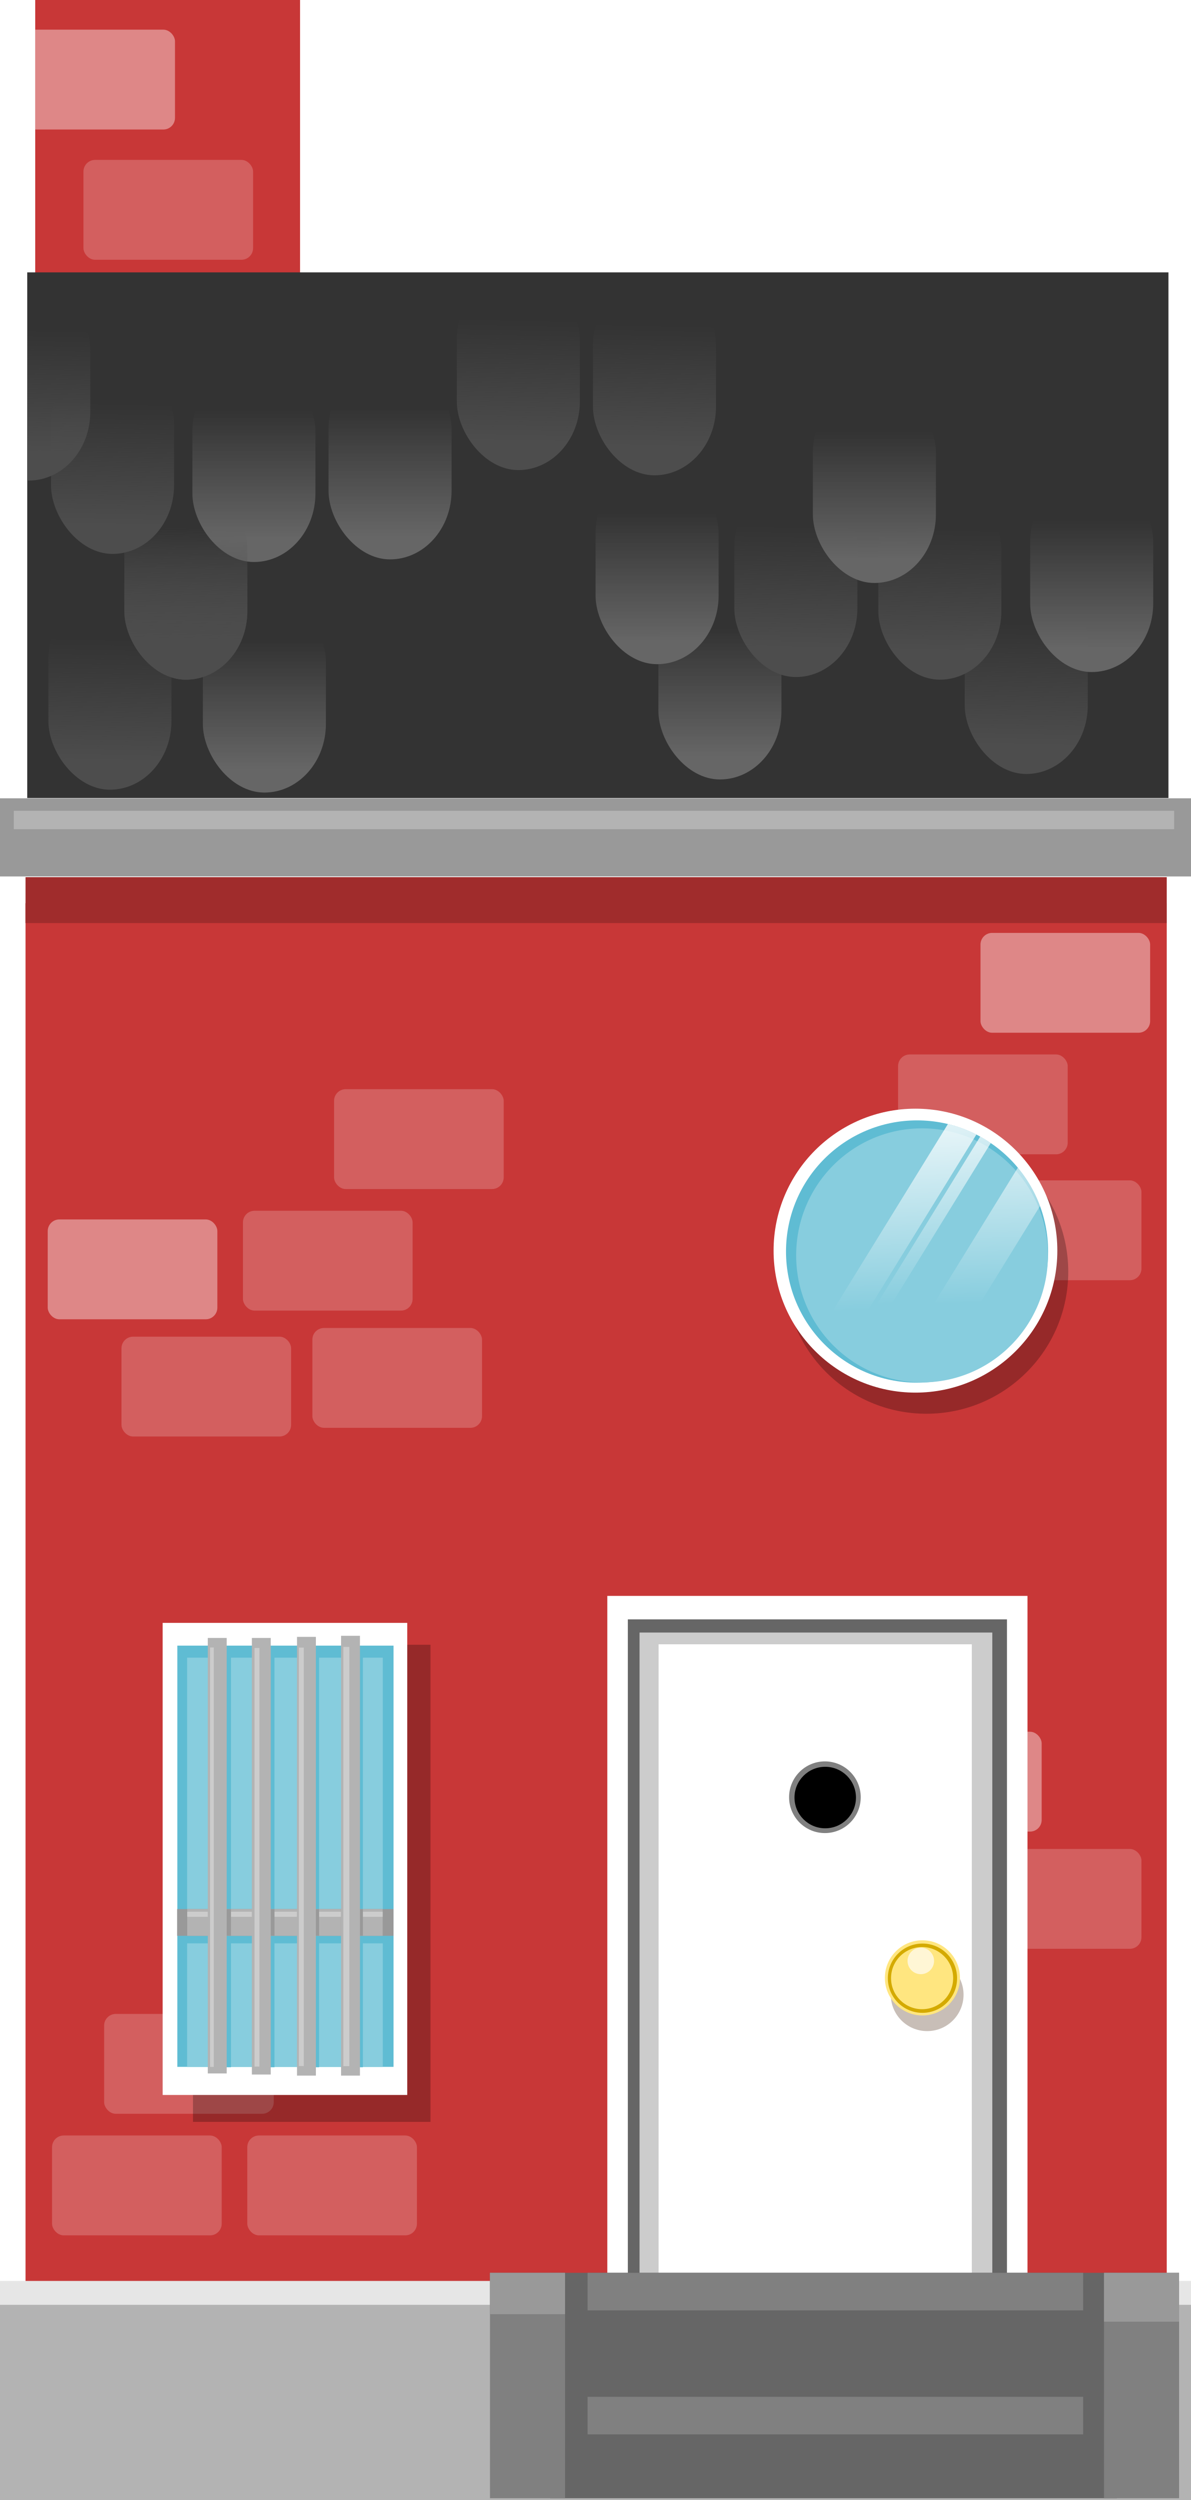 <?xml version="1.0" encoding="UTF-8" standalone="no"?>
<!-- Created with Inkscape (http://www.inkscape.org/) -->

<svg
   xmlns:dc="http://purl.org/dc/elements/1.1/"
   xmlns:cc="http://creativecommons.org/ns#"
   xmlns:rdf="http://www.w3.org/1999/02/22-rdf-syntax-ns#"
   xmlns:svg="http://www.w3.org/2000/svg"
   xmlns="http://www.w3.org/2000/svg"
   xmlns:xlink="http://www.w3.org/1999/xlink"
   xmlns:sodipodi="http://sodipodi.sourceforge.net/DTD/sodipodi-0.dtd"
   xmlns:inkscape="http://www.inkscape.org/namespaces/inkscape"
   width="392.171"
   height="822.68"
   id="svg2993"
   version="1.1"
   inkscape:version="0.48.2 r9819"
   sodipodi:docname="New document 3">
  <defs
     id="defs2995">
    <clipPath
       id="clipPath3103"
       clipPathUnits="userSpaceOnUse">
      <rect
         style="fill:#c83737;fill-opacity:1"
         id="rect3105"
         width="87.205"
         height="93.672"
         x="96.975"
         y="321.173" />
    </clipPath>
    <linearGradient
       y2="823.052"
       x2="106.034"
       y1="868.044"
       x1="105.172"
       gradientTransform="matrix(0.904,0,0,0.904,-28.249,2.482)"
       gradientUnits="userSpaceOnUse"
       id="linearGradient3405"
       xlink:href="#linearGradient3274"
       inkscape:collect="always" />
    <linearGradient
       y2="823.914"
       x2="195.69"
       y1="870.814"
       x1="195.69"
       gradientTransform="matrix(0.904,0,0,0.904,189.772,-0.803)"
       gradientUnits="userSpaceOnUse"
       id="linearGradient3403"
       xlink:href="#linearGradient3282"
       inkscape:collect="always" />
    <linearGradient
       y2="823.914"
       x2="195.69"
       y1="870.814"
       x1="195.69"
       gradientTransform="matrix(0.904,0,0,0.904,118.22,-30.113)"
       gradientUnits="userSpaceOnUse"
       id="linearGradient3399"
       xlink:href="#linearGradient3282"
       inkscape:collect="always" />
    <linearGradient
       y2="823.052"
       x2="106.034"
       y1="868.044"
       x1="105.172"
       gradientTransform="matrix(0.904,0,0,0.904,248.475,33.516)"
       gradientUnits="userSpaceOnUse"
       id="linearGradient3395"
       xlink:href="#linearGradient3274"
       inkscape:collect="always" />
    <linearGradient
       y2="823.052"
       x2="106.034"
       y1="868.044"
       x1="105.172"
       gradientTransform="matrix(0.904,0,0,0.904,220.027,2.482)"
       gradientUnits="userSpaceOnUse"
       id="linearGradient3391"
       xlink:href="#linearGradient3274"
       inkscape:collect="always" />
    <linearGradient
       y2="823.052"
       x2="106.034"
       y1="868.044"
       x1="105.172"
       gradientTransform="matrix(0.904,0,0,0.904,172.613,1.62)"
       gradientUnits="userSpaceOnUse"
       id="linearGradient3387"
       xlink:href="#linearGradient3274"
       inkscape:collect="always" />
    <linearGradient
       y2="823.914"
       x2="195.69"
       y1="870.814"
       x1="195.69"
       gradientTransform="matrix(0.904,0,0,0.904,67.358,34.542)"
       gradientUnits="userSpaceOnUse"
       id="linearGradient3383"
       xlink:href="#linearGradient3282"
       inkscape:collect="always" />
    <linearGradient
       y2="823.914"
       x2="195.69"
       y1="870.814"
       x1="195.69"
       gradientTransform="matrix(0.904,0,0,0.904,46.669,-3.389)"
       gradientUnits="userSpaceOnUse"
       id="linearGradient3379"
       xlink:href="#linearGradient3282"
       inkscape:collect="always" />
    <linearGradient
       y2="823.052"
       x2="106.034"
       y1="868.044"
       x1="105.172"
       gradientTransform="matrix(0.904,0,0,0.904,126.061,-64.76)"
       gradientUnits="userSpaceOnUse"
       id="linearGradient3375"
       xlink:href="#linearGradient3274"
       inkscape:collect="always" />
    <linearGradient
       y2="823.052"
       x2="106.034"
       y1="868.044"
       x1="105.172"
       gradientTransform="matrix(0.904,0,0,0.904,81.233,-66.484)"
       gradientUnits="userSpaceOnUse"
       id="linearGradient3371"
       xlink:href="#linearGradient3274"
       inkscape:collect="always" />
    <clipPath
       id="clipPath3355"
       clipPathUnits="userSpaceOnUse">
      <rect
         style="fill:#333333;fill-opacity:1"
         id="rect3357"
         width="375.777"
         height="172.953"
         x="14.583"
         y="662.348" />
    </clipPath>
    <linearGradient
       y2="823.052"
       x2="106.034"
       y1="868.044"
       x1="105.172"
       gradientTransform="matrix(0.904,0,0,0.904,-79.973,-63.035)"
       gradientUnits="userSpaceOnUse"
       id="linearGradient3351"
       xlink:href="#linearGradient3274"
       inkscape:collect="always" />
    <linearGradient
       y2="823.914"
       x2="195.69"
       y1="870.814"
       x1="195.69"
       gradientTransform="matrix(0.904,0,0,0.904,-41.262,-37.872)"
       gradientUnits="userSpaceOnUse"
       id="linearGradient3347"
       xlink:href="#linearGradient3282"
       inkscape:collect="always" />
    <linearGradient
       y2="823.914"
       x2="195.69"
       y1="870.814"
       x1="195.69"
       gradientTransform="matrix(0.904,0,0,0.904,-86.09,-37.009)"
       gradientUnits="userSpaceOnUse"
       id="linearGradient3343"
       xlink:href="#linearGradient3282"
       inkscape:collect="always" />
    <linearGradient
       y2="823.052"
       x2="106.034"
       y1="868.044"
       x1="105.172"
       gradientTransform="matrix(0.904,0,0,0.904,-52.387,-38.898)"
       gradientUnits="userSpaceOnUse"
       id="linearGradient3339"
       xlink:href="#linearGradient3274"
       inkscape:collect="always" />
    <linearGradient
       y2="823.052"
       x2="106.034"
       y1="868.044"
       x1="105.172"
       gradientTransform="matrix(0.904,0,0,0.904,-28.249,2.482)"
       gradientUnits="userSpaceOnUse"
       id="linearGradient3335"
       xlink:href="#linearGradient3274"
       inkscape:collect="always" />
    <linearGradient
       gradientTransform="matrix(0.904,0,0,0.904,-82.642,38.853)"
       gradientUnits="userSpaceOnUse"
       y2="823.914"
       x2="195.69"
       y1="870.814"
       x1="195.69"
       id="linearGradient3288"
       xlink:href="#linearGradient3282"
       inkscape:collect="always" />
    <linearGradient
       gradientTransform="matrix(0.904,0,0,0.904,-53.249,38.689)"
       gradientUnits="userSpaceOnUse"
       y2="823.052"
       x2="106.034"
       y1="868.044"
       x1="105.172"
       id="linearGradient3280"
       xlink:href="#linearGradient3274"
       inkscape:collect="always" />
    <linearGradient
       id="linearGradient3274">
      <stop
         id="stop3276"
         offset="0"
         style="stop-color:#4d4d4d;stop-opacity:1;" />
      <stop
         id="stop3278"
         offset="1"
         style="stop-color:#4d4d4d;stop-opacity:0;" />
    </linearGradient>
    <linearGradient
       id="linearGradient3282"
       inkscape:collect="always">
      <stop
         id="stop3284"
         offset="0"
         style="stop-color:#666666;stop-opacity:1;" />
      <stop
         id="stop3286"
         offset="1"
         style="stop-color:#666666;stop-opacity:0;" />
    </linearGradient>
    <clipPath
       id="clipPath3979"
       clipPathUnits="userSpaceOnUse">
      <path
         transform="matrix(1.115,0,0.688,1.31,367.774,735.887)"
         d="m 343.103,201.293 a 139.224,139.224 0 1 1 -278.448,0 139.224,139.224 0 1 1 278.448,0 z"
         sodipodi:ry="139.22414"
         sodipodi:rx="139.22414"
         sodipodi:cy="201.29311"
         sodipodi:cx="203.8793"
         id="path3981"
         style="fill:#5fbcd3;fill-opacity:1"
         sodipodi:type="arc" />
    </clipPath>
    <clipPath
       id="clipPath3975"
       clipPathUnits="userSpaceOnUse">
      <path
         transform="matrix(1.115,0,0.688,1.31,367.774,735.887)"
         d="m 343.103,201.293 a 139.224,139.224 0 1 1 -278.448,0 139.224,139.224 0 1 1 278.448,0 z"
         sodipodi:ry="139.22414"
         sodipodi:rx="139.22414"
         sodipodi:cy="201.29311"
         sodipodi:cx="203.8793"
         id="path3977"
         style="fill:#5fbcd3;fill-opacity:1"
         sodipodi:type="arc" />
    </clipPath>
    <clipPath
       id="clipPath3971"
       clipPathUnits="userSpaceOnUse">
      <path
         transform="matrix(1.115,0,0.688,1.31,367.774,735.887)"
         d="m 343.103,201.293 a 139.224,139.224 0 1 1 -278.448,0 139.224,139.224 0 1 1 278.448,0 z"
         sodipodi:ry="139.22414"
         sodipodi:rx="139.22414"
         sodipodi:cy="201.29311"
         sodipodi:cx="203.8793"
         id="path3973"
         style="fill:#5fbcd3;fill-opacity:1"
         sodipodi:type="arc" />
    </clipPath>
    <linearGradient
       y2="219.828"
       x2="-125.862"
       y1="81.897"
       x1="-127.586"
       gradientTransform="matrix(0.9,0,0,1.871,932.857,661.481)"
       gradientUnits="userSpaceOnUse"
       id="linearGradient3967"
       xlink:href="#linearGradient3953"
       inkscape:collect="always" />
    <linearGradient
       y2="219.828"
       x2="-125.862"
       y1="81.897"
       x1="-127.586"
       gradientTransform="matrix(0.286,0,0,1.871,769.236,662.494)"
       gradientUnits="userSpaceOnUse"
       id="linearGradient3963"
       xlink:href="#linearGradient3953"
       inkscape:collect="always" />
    <linearGradient
       gradientTransform="matrix(0.686,0,0,1.871,784.581,671.61)"
       gradientUnits="userSpaceOnUse"
       y2="219.828"
       x2="-125.862"
       y1="81.897"
       x1="-127.586"
       id="linearGradient3959"
       xlink:href="#linearGradient3953"
       inkscape:collect="always" />
    <linearGradient
       id="linearGradient3953">
      <stop
         id="stop3955"
         offset="0"
         style="stop-color:#ffffff;stop-opacity:0.8;" />
      <stop
         id="stop3957"
         offset="1"
         style="stop-color:#ffffff;stop-opacity:0;" />
    </linearGradient>
  </defs>
  <sodipodi:namedview
     id="base"
     pagecolor="#ffffff"
     bordercolor="#666666"
     borderopacity="1.0"
     inkscape:pageopacity="0.0"
     inkscape:pageshadow="2"
     inkscape:zoom="0.56401006"
     inkscape:cx="196.08556"
     inkscape:cy="411.34018"
     inkscape:document-units="px"
     inkscape:current-layer="layer1"
     showgrid="false"
     fit-margin-top="0"
     fit-margin-left="0"
     fit-margin-right="0"
     fit-margin-bottom="0"
     inkscape:window-width="1280"
     inkscape:window-height="682"
     inkscape:window-x="0"
     inkscape:window-y="0"
     inkscape:window-maximized="1" />
  <g
     inkscape:label="Layer 1"
     inkscape:groupmode="layer"
     id="layer1"
     transform="translate(-178.914,10.318)">
    <g
       transform="translate(90.343,-34.286)"
       id="layer1-3"
       inkscape:label="Layer 1">
      <rect
         y="321.173"
         x="96.975"
         height="466.529"
         width="375.777"
         id="rect3416"
         style="fill:#c83737;fill-opacity:1" />
      <g
         id="g3426">
        <rect
           style="fill:#b3b3b3;fill-opacity:1"
           id="rect3412"
           width="392.171"
           height="71.429"
           x="88.571"
           y="775.219" />
        <rect
           y="774.505"
           x="88.571"
           height="7.857"
           width="392.171"
           id="rect3414"
           style="fill:#e6e6e6;fill-opacity:1" />
      </g>
      <g
         transform="translate(0,-60)"
         id="g3430">
        <rect
           y="346.648"
           x="88.571"
           height="25.714"
           width="392.171"
           id="rect3418"
           style="fill:#999999;fill-opacity:1" />
        <rect
           style="fill:#b3b3b3;fill-opacity:1"
           id="rect3422"
           width="382.07"
           height="6.046"
           x="93.117"
           y="350.76" />
        <rect
           y="372.601"
           x="96.975"
           height="15.101"
           width="375.777"
           id="rect3424"
           style="fill:#a02c2c;fill-opacity:1" />
      </g>
      <rect
         ry="3.833"
         rx="3.833"
         y="726.648"
         x="105.714"
         height="32.857"
         width="55.857"
         id="rect3435"
         style="fill:#d35f5f;fill-opacity:1" />
      <rect
         style="fill:#de8787;fill-opacity:1"
         id="rect3439"
         width="55.857"
         height="32.857"
         x="411.429"
         y="330.934"
         rx="3.833"
         ry="3.833" />
      <rect
         style="fill:#d35f5f;fill-opacity:1"
         id="rect3441"
         width="55.857"
         height="32.857"
         x="122.857"
         y="686.648"
         rx="3.833"
         ry="3.833" />
      <rect
         ry="3.833"
         rx="3.833"
         y="726.648"
         x="170"
         height="32.857"
         width="55.857"
         id="rect3443"
         style="fill:#d35f5f;fill-opacity:1" />
      <rect
         ry="3.833"
         rx="3.833"
         y="648.076"
         x="150"
         height="32.857"
         width="55.857"
         id="rect3445"
         style="fill:#de8787;fill-opacity:1" />
      <rect
         ry="3.833"
         rx="3.833"
         y="632.362"
         x="408.571"
         height="32.857"
         width="55.857"
         id="rect3447"
         style="fill:#d35f5f;fill-opacity:1" />
      <rect
         style="fill:#d35f5f;fill-opacity:1"
         id="rect3449"
         width="55.857"
         height="32.857"
         x="384.286"
         y="370.934"
         rx="3.833"
         ry="3.833" />
      <rect
         ry="3.833"
         rx="3.833"
         y="412.362"
         x="408.571"
         height="32.857"
         width="55.857"
         id="rect3451"
         style="fill:#d35f5f;fill-opacity:1" />
      <rect
         style="fill:#d35f5f;fill-opacity:1"
         id="rect3453"
         width="55.857"
         height="32.857"
         x="345.714"
         y="632.362"
         rx="3.833"
         ry="3.833" />
      <rect
         style="fill:#de8787;fill-opacity:1"
         id="rect3455"
         width="55.857"
         height="32.857"
         x="104.286"
         y="425.219"
         rx="3.833"
         ry="3.833" />
      <rect
         ry="3.833"
         rx="3.833"
         y="593.791"
         x="375.714"
         height="32.857"
         width="55.857"
         id="rect3457"
         style="fill:#de8787;fill-opacity:1" />
      <rect
         ry="3.833"
         rx="3.833"
         y="463.791"
         x="128.571"
         height="32.857"
         width="55.857"
         id="rect3459"
         style="fill:#d35f5f;fill-opacity:1" />
      <rect
         style="fill:#d35f5f;fill-opacity:1"
         id="rect3461"
         width="55.857"
         height="32.857"
         x="168.571"
         y="422.362"
         rx="3.833"
         ry="3.833" />
      <rect
         ry="3.833"
         rx="3.833"
         y="382.362"
         x="198.571"
         height="32.857"
         width="55.857"
         id="rect3463"
         style="fill:#d35f5f;fill-opacity:1" />
      <rect
         ry="3.833"
         rx="3.833"
         y="460.934"
         x="191.429"
         height="32.857"
         width="55.857"
         id="rect3465"
         style="fill:#d35f5f;fill-opacity:1" />
    </g>
    <g
       transform="translate(93.536,-331.491)"
       id="layer1-0"
       inkscape:label="Layer 1">
      <rect
         y="321.173"
         x="96.975"
         height="93.672"
         width="87.205"
         id="rect3416-4"
         style="fill:#c83737;fill-opacity:1" />
      <rect
         style="fill:#d35f5f;fill-opacity:1"
         id="rect3449-6"
         width="55.857"
         height="32.857"
         x="112.857"
         y="373.791"
         rx="3.833"
         ry="3.833" />
      <rect
         clip-path="url(#clipPath3103)"
         style="fill:#de8787;fill-opacity:1"
         id="rect3455-0"
         width="55.857"
         height="32.857"
         x="87.143"
         y="330.934"
         rx="3.833"
         ry="3.833" />
    </g>
    <g
       transform="translate(238.273,399.14)"
       id="layer1-5"
       inkscape:label="Layer 1">
      <rect
         y="115.669"
         x="140.617"
         height="223.854"
         width="138.349"
         id="rect3306"
         style="fill:#ffffff;fill-opacity:1" />
      <rect
         style="fill:#666666;fill-opacity:1"
         id="rect3308"
         width="124.841"
         height="216.135"
         x="147.372"
         y="123.388" />
      <rect
         y="127.73"
         x="151.231"
         height="211.793"
         width="116.157"
         id="rect3310"
         style="fill:#cccccc;fill-opacity:1" />
      <rect
         style="fill:#ffffff;fill-opacity:1"
         id="rect3312"
         width="103.131"
         height="207.933"
         x="157.503"
         y="131.59" />
    </g>
    <g
       transform="matrix(0.229,0,0,0.229,427.193,363.212)"
       id="layer1-58"
       inkscape:label="Layer 1">
      <path
         transform="translate(0,852.362)"
         d="m 153.448,98.922 c 0,28.447 -23.061,51.509 -51.509,51.509 -28.447,0 -51.509,-23.061 -51.509,-51.509 0,-28.447 23.061,-51.509 51.509,-51.509 28.447,0 51.509,23.061 51.509,51.509 z"
         sodipodi:ry="51.508621"
         sodipodi:rx="51.508621"
         sodipodi:cy="98.922417"
         sodipodi:cx="101.93965"
         id="path3185"
         style="fill:#808080;fill-opacity:1"
         sodipodi:type="arc" />
      <path
         sodipodi:type="arc"
         style="fill:#000000;fill-opacity:1"
         id="path3187"
         sodipodi:cx="101.93965"
         sodipodi:cy="98.922417"
         sodipodi:rx="51.508621"
         sodipodi:ry="51.508621"
         d="m 153.448,98.922 c 0,28.447 -23.061,51.509 -51.509,51.509 -28.447,0 -51.509,-23.061 -51.509,-51.509 0,-28.447 23.061,-51.509 51.509,-51.509 28.447,0 51.509,23.061 51.509,51.509 z"
         transform="matrix(0.858,0,0,0.858,14.933,866.866)" />
    </g>
    <g
       transform="matrix(0.225,0,0,0.225,459.907,426.94)"
       id="layer1-57"
       inkscape:label="Layer 1">
      <path
         sodipodi:type="arc"
         style="fill:#c8beb7;fill-opacity:1"
         id="path2993"
         sodipodi:cx="102.80173"
         sodipodi:cy="107.97414"
         sodipodi:rx="54.956898"
         sodipodi:ry="54.956898"
         d="m 157.759,107.974 c 0,30.352 -24.605,54.957 -54.957,54.957 -30.352,0 -54.957,-24.605 -54.957,-54.957 0,-30.352 24.605,-54.957 54.957,-54.957 30.352,0 54.957,24.605 54.957,54.957 z"
         transform="matrix(0.969,0,0,0.969,8.398,869.112)" />
      <path
         transform="translate(-1.724,841.155)"
         d="m 157.759,107.974 c 0,30.352 -24.605,54.957 -54.957,54.957 -30.352,0 -54.957,-24.605 -54.957,-54.957 0,-30.352 24.605,-54.957 54.957,-54.957 30.352,0 54.957,24.605 54.957,54.957 z"
         sodipodi:ry="54.956898"
         sodipodi:rx="54.956898"
         sodipodi:cy="107.97414"
         sodipodi:cx="102.80173"
         id="path2985"
         style="fill:#ffe680;fill-opacity:1"
         sodipodi:type="arc" />
      <path
         sodipodi:type="arc"
         style="fill:#d4aa00;fill-opacity:1"
         id="path2987"
         sodipodi:cx="102.80173"
         sodipodi:cy="107.97414"
         sodipodi:rx="54.956898"
         sodipodi:ry="54.956898"
         d="m 157.759,107.974 c 0,30.352 -24.605,54.957 -54.957,54.957 -30.352,0 -54.957,-24.605 -54.957,-54.957 0,-30.352 24.605,-54.957 54.957,-54.957 30.352,0 54.957,24.605 54.957,54.957 z"
         transform="matrix(0.922,0,0,0.922,6.339,850.055)" />
      <path
         transform="matrix(0.827,0,0,0.827,15.583,860.217)"
         d="m 157.759,107.974 c 0,30.352 -24.605,54.957 -54.957,54.957 -30.352,0 -54.957,-24.605 -54.957,-54.957 0,-30.352 24.605,-54.957 54.957,-54.957 30.352,0 54.957,24.605 54.957,54.957 z"
         sodipodi:ry="54.956898"
         sodipodi:rx="54.956898"
         sodipodi:cy="107.97414"
         sodipodi:cx="102.80173"
         id="path2989"
         style="fill:#ffe680;fill-opacity:1"
         sodipodi:type="arc" />
      <path
         sodipodi:type="arc"
         style="fill:#fff6d5;fill-opacity:1"
         id="path2991"
         sodipodi:cx="102.80173"
         sodipodi:cy="107.97414"
         sodipodi:rx="54.956898"
         sodipodi:ry="54.956898"
         d="m 157.759,107.974 c 0,30.352 -24.605,54.957 -54.957,54.957 -30.352,0 -54.957,-24.605 -54.957,-54.957 0,-30.352 24.605,-54.957 54.957,-54.957 30.352,0 54.957,24.605 54.957,54.957 z"
         transform="matrix(0.353,0,0,0.353,62.424,886.236)" />
    </g>
    <g
       transform="translate(173.298,-583.043)"
       id="layer1-50"
       inkscape:label="Layer 1">
      <rect
         y="662.348"
         x="14.583"
         height="172.953"
         width="375.777"
         id="rect3265"
         style="fill:#333333;fill-opacity:1" />
      <rect
         style="fill:url(#linearGradient3395);fill-opacity:1"
         id="rect3393"
         width="40.517"
         height="65.558"
         x="323.276"
         y="761.845"
         rx="22.596"
         ry="22.596" />
      <rect
         ry="22.596"
         rx="22.596"
         y="767.017"
         x="21.552"
         height="65.558"
         width="40.517"
         id="rect3270"
         style="fill:url(#linearGradient3280);fill-opacity:1" />
      <rect
         style="fill:url(#linearGradient3288);fill-opacity:1"
         id="rect3272"
         width="40.517"
         height="65.558"
         x="72.414"
         y="767.957"
         rx="22.596"
         ry="22.596" />
      <rect
         style="fill:url(#linearGradient3405);fill-opacity:1"
         id="rect3333"
         width="40.517"
         height="65.558"
         x="46.552"
         y="730.81"
         rx="22.596"
         ry="22.596" />
      <rect
         ry="22.596"
         rx="22.596"
         y="689.431"
         x="22.414"
         height="65.558"
         width="40.517"
         id="rect3337"
         style="fill:url(#linearGradient3339);fill-opacity:1" />
      <rect
         ry="22.596"
         rx="22.596"
         y="692.095"
         x="68.966"
         height="65.558"
         width="40.517"
         id="rect3341"
         style="fill:url(#linearGradient3343);fill-opacity:1" />
      <rect
         style="fill:url(#linearGradient3347);fill-opacity:1"
         id="rect3345"
         width="40.517"
         height="65.558"
         x="113.793"
         y="691.233"
         rx="22.596"
         ry="22.596" />
      <rect
         clip-path="url(#clipPath3355)"
         ry="22.596"
         rx="22.596"
         y="665.293"
         x="-5.172"
         height="65.558"
         width="40.517"
         id="rect3349"
         style="fill:url(#linearGradient3351);fill-opacity:1" />
      <rect
         ry="22.596"
         rx="22.596"
         y="730.81"
         x="46.552"
         height="65.558"
         width="40.517"
         id="rect3359"
         style="fill:url(#linearGradient3335);fill-opacity:1" />
      <rect
         style="fill:url(#linearGradient3371);fill-opacity:1"
         id="rect3363"
         width="40.517"
         height="65.558"
         x="156.035"
         y="661.845"
         rx="22.596"
         ry="22.596" />
      <rect
         ry="22.596"
         rx="22.596"
         y="663.569"
         x="200.862"
         height="65.558"
         width="40.517"
         id="rect3373"
         style="fill:url(#linearGradient3375);fill-opacity:1" />
      <rect
         style="fill:url(#linearGradient3383);fill-opacity:1"
         id="rect3381"
         width="40.517"
         height="65.558"
         x="222.414"
         y="763.647"
         rx="22.596"
         ry="22.596" />
      <rect
         ry="22.596"
         rx="22.596"
         y="725.716"
         x="201.724"
         height="65.558"
         width="40.517"
         id="rect3377"
         style="fill:url(#linearGradient3379);fill-opacity:1" />
      <rect
         style="fill:url(#linearGradient3387);fill-opacity:1"
         id="rect3385"
         width="40.517"
         height="65.558"
         x="247.414"
         y="729.948"
         rx="22.596"
         ry="22.596" />
      <rect
         ry="22.596"
         rx="22.596"
         y="730.81"
         x="294.828"
         height="65.558"
         width="40.517"
         id="rect3389"
         style="fill:url(#linearGradient3391);fill-opacity:1" />
      <rect
         ry="22.596"
         rx="22.596"
         y="698.992"
         x="273.276"
         height="65.558"
         width="40.517"
         id="rect3397"
         style="fill:url(#linearGradient3399);fill-opacity:1" />
      <rect
         style="fill:url(#linearGradient3403);fill-opacity:1"
         id="rect3401"
         width="40.517"
         height="65.558"
         x="344.828"
         y="728.302"
         rx="22.596"
         ry="22.596" />
    </g>
    <g
       transform="matrix(0.428,0,0,0.428,216.609,239.681)"
       id="layer1-1"
       inkscape:label="Layer 1">
      <rect
         style="fill:#000000;fill-opacity:0.25"
         id="rect5444"
         width="182.706"
         height="366.817"
         x="60.397"
         y="680.373" />
      <rect
         y="663.569"
         x="37.069"
         height="362.931"
         width="188.16"
         id="rect5436"
         style="fill:#ffffff;fill-opacity:1" />
      <rect
         style="fill:#5fbcd3;fill-opacity:1"
         id="rect5438"
         width="166.334"
         height="323.862"
         x="48.359"
         y="681.047" />
      <rect
         y="690.301"
         x="55.885"
         height="314.609"
         width="150.528"
         id="rect5440"
         style="fill:#87cdde;fill-opacity:1" />
      <rect
         style="fill:#5fbcd3;fill-opacity:1"
         id="rect4477"
         width="160.301"
         height="20.563"
         x="50.998"
         y="889.377" />
      <rect
         style="fill:#999999;fill-opacity:1"
         id="rect5442"
         width="166.492"
         height="20.563"
         x="48.181"
         y="883.59" />
      <rect
         y="684.238"
         x="75.1"
         height="320.962"
         width="14.539"
         id="rect4442"
         style="fill:#5fbcd3;fill-opacity:1" />
      <rect
         style="fill:#5fbcd3;fill-opacity:1"
         id="rect4444"
         width="14.539"
         height="320.962"
         x="108.569"
         y="684.238" />
      <rect
         y="684.238"
         x="142.869"
         height="320.962"
         width="14.539"
         id="rect4467"
         style="fill:#5fbcd3;fill-opacity:1" />
      <rect
         style="fill:#5fbcd3;fill-opacity:1"
         id="rect4469"
         width="14.539"
         height="320.962"
         x="176.569"
         y="684.238" />
      <rect
         y="883.59"
         x="55.959"
         height="20.563"
         width="150.38"
         id="rect6214"
         style="fill:#b3b3b3;fill-opacity:1" />
      <rect
         style="fill:#cccccc;fill-opacity:1"
         id="rect4479"
         width="150.38"
         height="3.901"
         x="55.959"
         y="885.636" />
      <rect
         style="fill:#999999;fill-opacity:1"
         id="rect4471"
         width="16.847"
         height="20.563"
         x="106.269"
         y="883.59" />
      <rect
         y="883.59"
         x="72.784"
         height="20.563"
         width="16.847"
         id="rect4446"
         style="fill:#999999;fill-opacity:1" />
      <rect
         style="fill:#b3b3b3;fill-opacity:1"
         id="rect4434"
         width="14.539"
         height="334.821"
         x="71.793"
         y="675.144" />
      <rect
         y="675.144"
         x="105.691"
         height="335.648"
         width="14.539"
         id="rect4436"
         style="fill:#b3b3b3;fill-opacity:1" />
      <rect
         y="883.59"
         x="140.569"
         height="20.563"
         width="16.847"
         id="rect4473"
         style="fill:#999999;fill-opacity:1" />
      <rect
         style="fill:#b3b3b3;fill-opacity:1"
         id="rect4438"
         width="14.539"
         height="337.301"
         x="140.415"
         y="674.317" />
      <rect
         style="fill:#999999;fill-opacity:1"
         id="rect4475"
         width="16.847"
         height="20.563"
         x="174.269"
         y="883.59" />
      <rect
         y="673.49"
         x="174.313"
         height="338.128"
         width="14.539"
         id="rect4440"
         style="fill:#b3b3b3;fill-opacity:1" />
      <rect
         y="682.469"
         x="73.547"
         height="322.459"
         width="2.864"
         id="rect4481"
         style="fill:#cccccc;fill-opacity:1" />
      <rect
         style="fill:#cccccc;fill-opacity:1"
         id="rect4483"
         width="3.791"
         height="321.825"
         x="107.737"
         y="682.853" />
      <rect
         y="682.569"
         x="141.877"
         height="321.716"
         width="3.791"
         id="rect4485"
         style="fill:#cccccc;fill-opacity:1" />
      <rect
         style="fill:#cccccc;fill-opacity:1"
         id="rect4487"
         width="4.618"
         height="322.3"
         x="176.066"
         y="682.034" />
    </g>
    <g
       transform="matrix(0.278,0,0,0.278,422.862,164.991)"
       id="layer1-9"
       inkscape:label="Layer 1">
      <path
         sodipodi:type="arc"
         style="fill:#000000;fill-opacity:0.25"
         id="path7379"
         sodipodi:cx="203.8793"
         sodipodi:cy="201.29311"
         sodipodi:rx="139.22414"
         sodipodi:ry="139.22414"
         d="m 343.103,201.293 c 0,76.891 -62.333,139.224 -139.224,139.224 -76.891,0 -139.224,-62.333 -139.224,-139.224 0,-76.891 62.333,-139.224 139.224,-139.224 76.891,0 139.224,62.333 139.224,139.224 z"
         transform="matrix(1.207,0,0,1.207,-26.342,631.729)" />
      <path
         transform="matrix(1.207,0,0,1.207,-39.274,606.729)"
         d="m 343.103,201.293 c 0,76.891 -62.333,139.224 -139.224,139.224 -76.891,0 -139.224,-62.333 -139.224,-139.224 0,-76.891 62.333,-139.224 139.224,-139.224 76.891,0 139.224,62.333 139.224,139.224 z"
         sodipodi:ry="139.22414"
         sodipodi:rx="139.22414"
         sodipodi:cy="201.29311"
         sodipodi:cx="203.8793"
         id="path6865"
         style="fill:#ffffff;fill-opacity:1"
         sodipodi:type="arc" />
      <path
         sodipodi:type="arc"
         style="fill:#5fbcd3;fill-opacity:1"
         id="path7375"
         sodipodi:cx="203.8793"
         sodipodi:cy="201.29311"
         sodipodi:rx="139.22414"
         sodipodi:ry="139.22414"
         d="m 343.103,201.293 c 0,76.891 -62.333,139.224 -139.224,139.224 -76.891,0 -139.224,-62.333 -139.224,-139.224 0,-76.891 62.333,-139.224 139.224,-139.224 76.891,0 139.224,62.333 139.224,139.224 z"
         transform="matrix(1.115,0,0,1.115,-18.613,626.287)" />
      <path
         transform="matrix(1.071,0,0,1.08,-3.742,637.883)"
         d="m 343.103,201.293 c 0,76.891 -62.333,139.224 -139.224,139.224 -76.891,0 -139.224,-62.333 -139.224,-139.224 0,-76.891 62.333,-139.224 139.224,-139.224 76.891,0 139.224,62.333 139.224,139.224 z"
         sodipodi:ry="139.22414"
         sodipodi:rx="139.22414"
         sodipodi:cy="201.29311"
         sodipodi:cx="203.8793"
         id="path7377"
         style="fill:#87cdde;fill-opacity:1"
         sodipodi:type="arc" />
      <rect
         clip-path="url(#clipPath3979)"
         transform="matrix(1,0,-0.525,0.851,0,0)"
         y="815.147"
         x="676.995"
         height="288.685"
         width="41.379"
         id="rect3951"
         style="fill:url(#linearGradient3959);fill-opacity:1" />
      <rect
         clip-path="url(#clipPath3975)"
         transform="matrix(1,0,-0.525,0.851,0,0)"
         style="fill:url(#linearGradient3963);fill-opacity:1"
         id="rect3961"
         width="17.241"
         height="288.685"
         x="724.409"
         y="806.03" />
      <rect
         clip-path="url(#clipPath3971)"
         transform="matrix(1,0,-0.525,0.851,0,0)"
         style="fill:url(#linearGradient3967);fill-opacity:1"
         id="rect3965"
         width="54.31"
         height="288.685"
         x="791.65"
         y="805.017" />
    </g>
    <g
       transform="matrix(1.434,0,0,1.434,179.543,-542.844)"
       id="layer1-02"
       inkscape:label="Layer 1">
      <rect
         y="892.879"
         x="125.862"
         height="51.724"
         width="130.172"
         id="rect7984"
         style="fill:#666666;fill-opacity:1" />
      <rect
         style="fill:#808080;fill-opacity:1"
         id="rect8494"
         width="17.241"
         height="51.724"
         x="112.069"
         y="892.879" />
      <rect
         y="892.879"
         x="253.069"
         height="51.724"
         width="17.241"
         id="rect8496"
         style="fill:#808080;fill-opacity:1" />
      <rect
         style="fill:#808080;fill-opacity:1"
         id="rect8498"
         width="113.793"
         height="8.621"
         x="134.483"
         y="921.328" />
      <rect
         y="892.879"
         x="134.483"
         height="8.621"
         width="113.793"
         id="rect8500"
         style="fill:#808080;fill-opacity:1" />
      <rect
         y="892.879"
         x="112.069"
         height="9.483"
         width="17.241"
         id="rect8502"
         style="fill:#999999;fill-opacity:1" />
      <rect
         style="fill:#999999;fill-opacity:1"
         id="rect8504"
         width="17.241"
         height="11.207"
         x="253.069"
         y="892.879" />
    </g>
  </g>
</svg>
